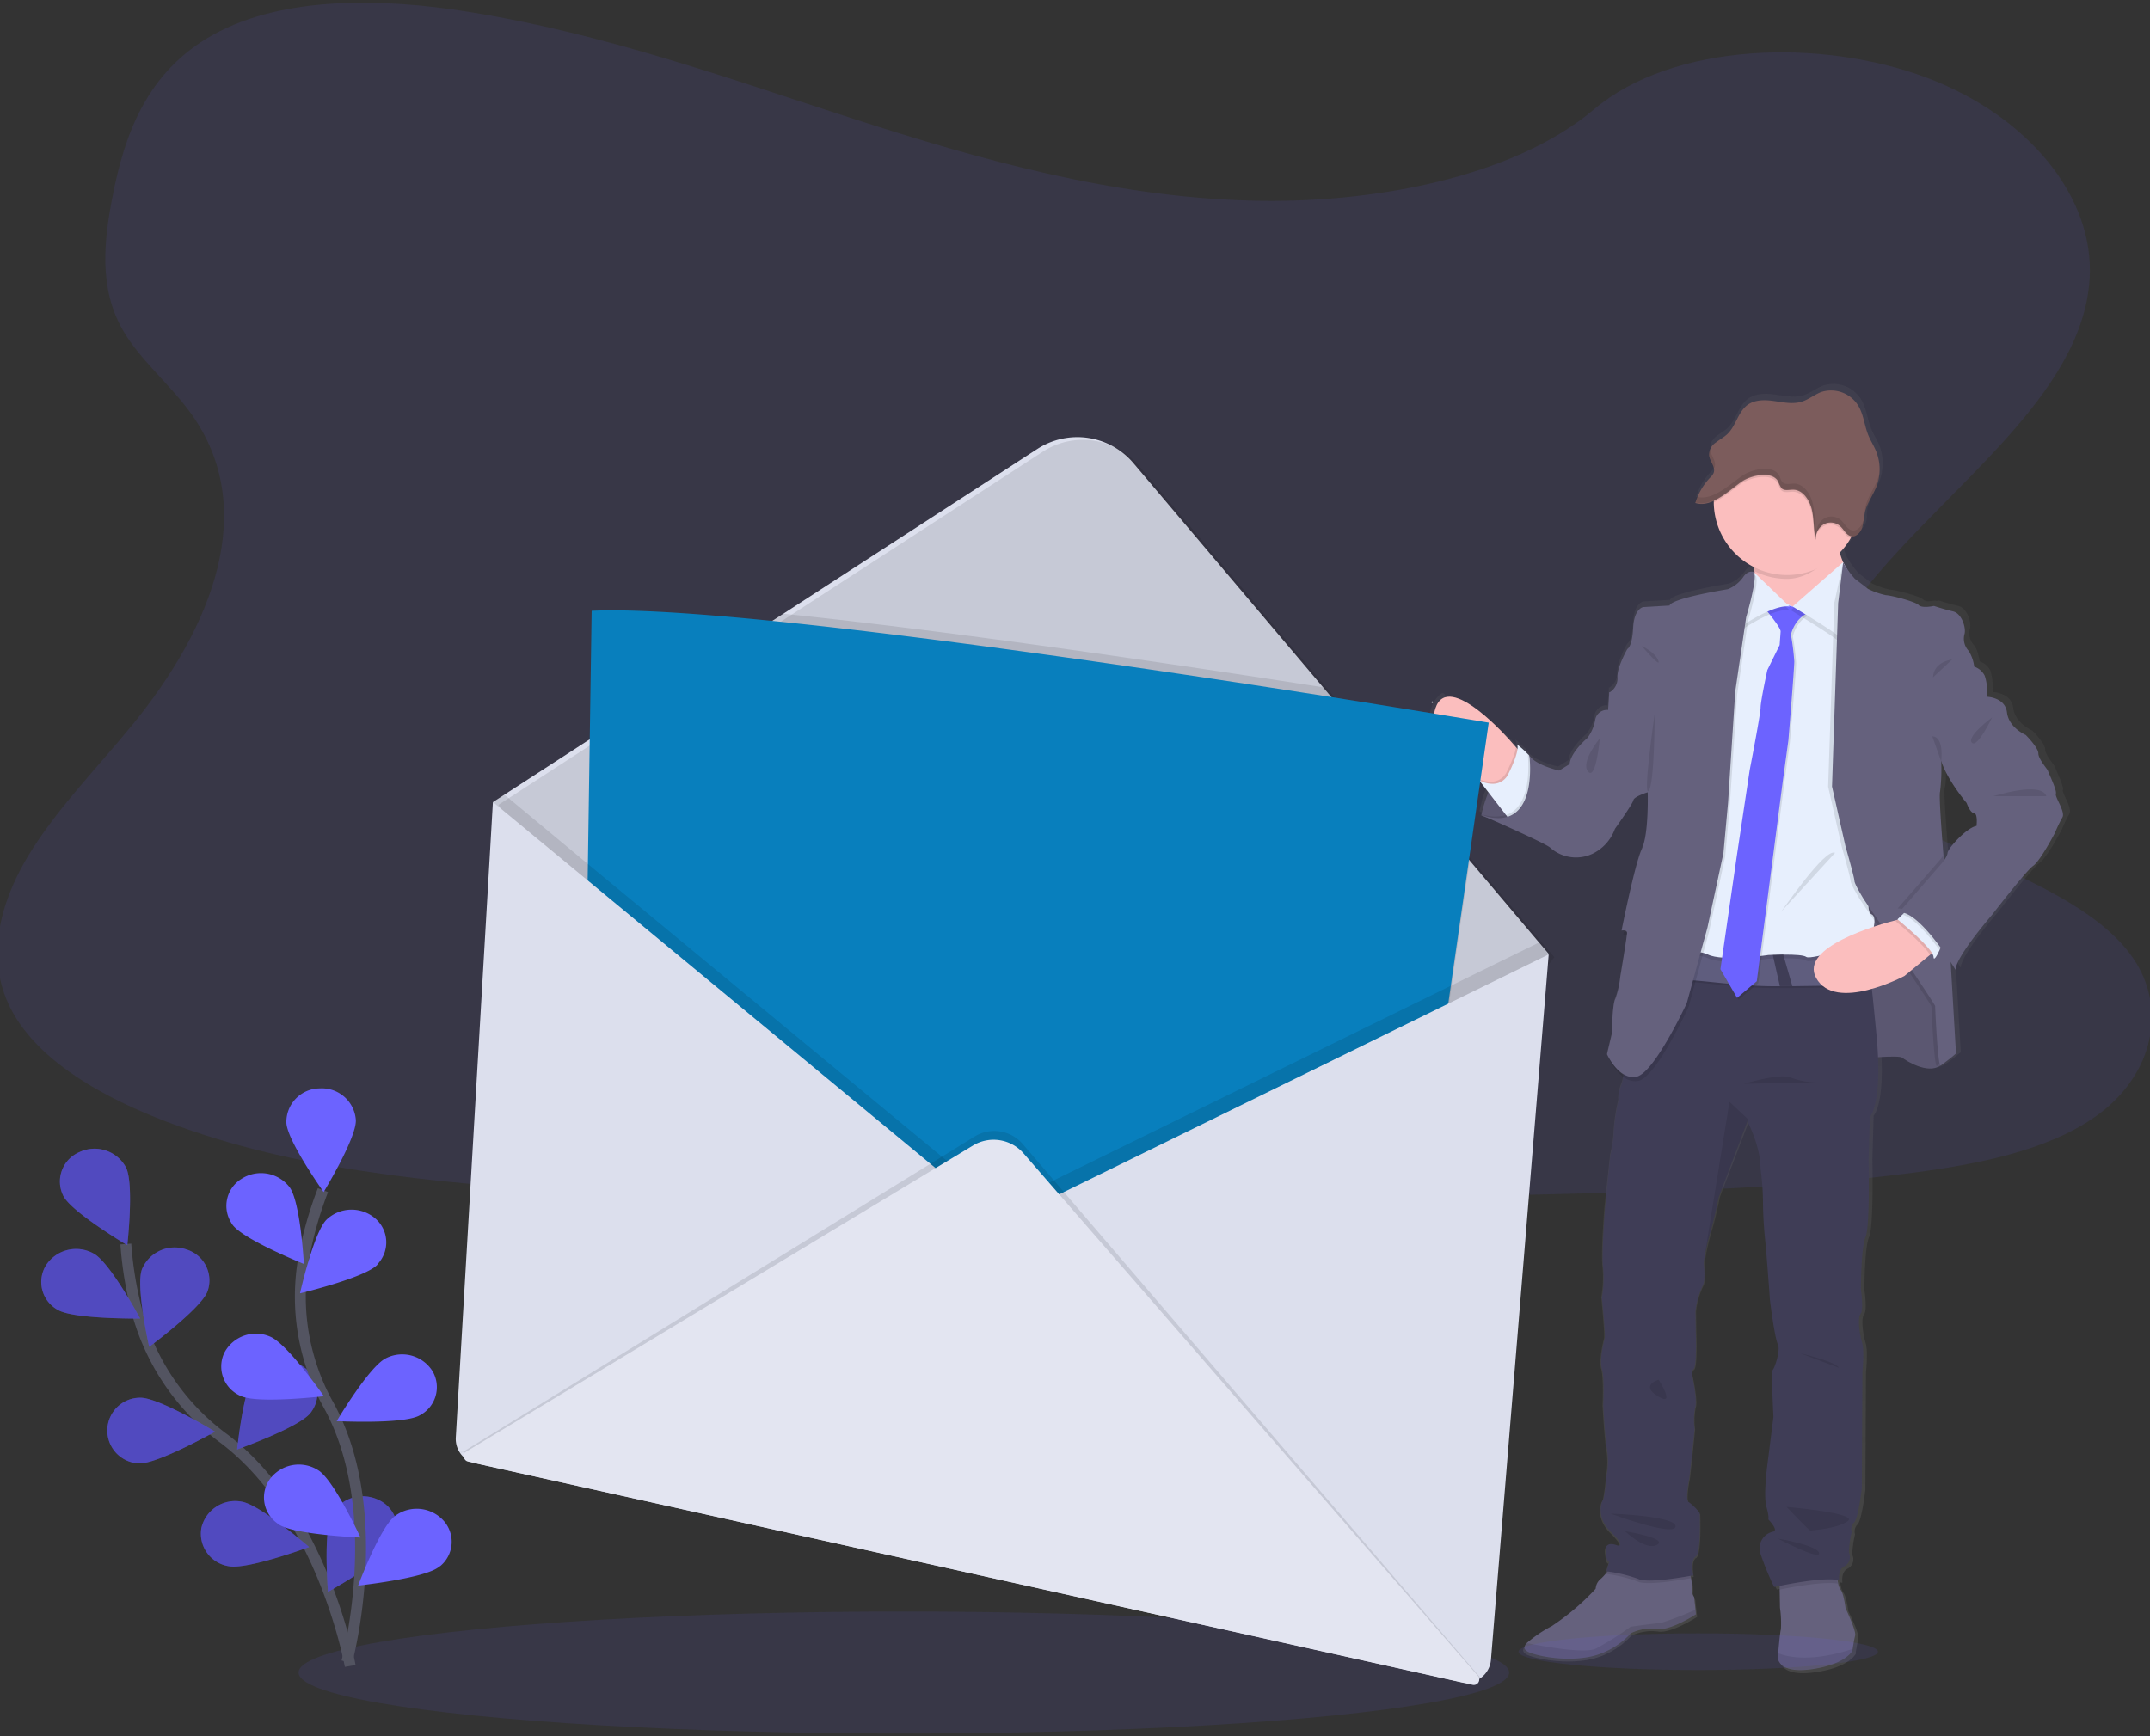 <svg id="Layer_1" data-name="Layer 1" xmlns="http://www.w3.org/2000/svg" xmlns:xlink="http://www.w3.org/1999/xlink" viewBox="0 0 395 319"><rect x="0" y="0" width="395" height="319" fill="#333333" stroke="none"/><defs><style>.cls-1,.cls-3{fill:#6c63ff;}.cls-1,.cls-13,.cls-7{opacity:0.1;}.cls-1,.cls-4,.cls-7{isolation:isolate;}.cls-2{fill:none;stroke:#535461;stroke-miterlimit:10;stroke-width:2px;}.cls-4{opacity:0.25;}.cls-5{fill:url(#linear-gradient);}.cls-6{fill:#65617d;}.cls-8{fill:#fbbebe;}.cls-9{fill:#e7effd;}.cls-10{fill:#3f3d56;}.cls-11{fill:#5f5d7e;}.cls-12{fill:#7c5c5c;}.cls-14{fill:#e6e8ec;}.cls-15{fill:#dcdfed;}.cls-16{fill:#087fbd;}.cls-17{fill:#e3e5f1;}</style><linearGradient id="linear-gradient" x1="404.05" y1="-1795.6" x2="404.05" y2="-1558.63" gradientTransform="matrix(1, 0, 0, -1, -82.53, -1488.2)" gradientUnits="userSpaceOnUse"><stop offset="0" stop-color="gray" stop-opacity="0.25"/><stop offset="0.54" stop-color="gray" stop-opacity="0.12"/><stop offset="1" stop-color="gray" stop-opacity="0.1"/></linearGradient></defs><title>vector image </title><path class="cls-1" d="M229.5,36.86c-25.38-.73-49.55-7.55-72.61-15s-46-15.72-70.72-19.67C70.24-.38,52-.74,39.19,6.37,26.83,13.22,22.84,25,20.7,36c-1.62,8.25-2.57,16.93,1.86,24.65,3.06,5.35,8.52,9.86,12.29,15C48,93.5,38.7,115.53,24.48,133c-6.67,8.18-14.41,16-19.55,24.69s-7.52,18.7-3,27.57S17,200.65,28.52,205.3c23.41,9.45,51,12.15,77.87,13.68,59.53,3.39,119.38,1.92,179.06.46,22.09-.55,44.28-1.1,66-3.94,12.06-1.58,24.52-4.09,33.27-10.14,11.12-7.68,13.88-20.69,6.43-30.32-12.5-16.15-47.05-20.16-55.8-37.5-4.81-9.54.13-20.17,7.12-29,15-19,40.12-35.65,41.44-57.35.91-14.91-11.17-29.83-29.85-36.88-19.58-7.39-46.73-6.46-61.19,5.77C278,32.66,251.9,37.52,229.5,36.86Z"/><ellipse class="cls-1" cx="166.06" cy="307.34" rx="111.2" ry="11.21"/><path class="cls-2" d="M64.34,306.13s-4.94-28-23.25-41.81A42.82,42.82,0,0,1,25.33,241.6a67.85,67.85,0,0,1-2.21-13"/><path class="cls-3" d="M11.64,219.76c1.53,3,11.75,9.06,11.75,9.06s1.29-11.33-.26-14.33a6.55,6.55,0,0,0-8.53-2.79A5.88,5.88,0,0,0,11.64,219.76Z"/><path class="cls-3" d="M10.66,240.72c3,1.72,15.09,1.57,15.09,1.57s-5.45-10.17-8.46-11.89a6.6,6.6,0,0,0-8.77,2A5.84,5.84,0,0,0,10.66,240.72Z"/><path class="cls-3" d="M25.66,268.91c3.52,0,13.85-5.83,13.85-5.83s-10.13-6.18-13.66-6.24a6,6,0,1,0-.19,12.07Z"/><path class="cls-3" d="M42.09,287.81c3.46.62,14.7-3.53,14.7-3.53s-8.88-7.72-12.34-8.33A6.38,6.38,0,0,0,37,280.77,6.05,6.05,0,0,0,42.09,287.81Z"/><path class="cls-3" d="M38.11,237.34c-1.2,3.13-10.7,10.15-10.7,10.15s-2.52-11.13-1.32-14.27a6.51,6.51,0,0,1,8.19-3.61A5.94,5.94,0,0,1,38.11,237.34Z"/><path class="cls-3" d="M57,259.69c-2.14,2.65-13.43,6.66-13.43,6.66s1.15-11.33,3.28-14a6.65,6.65,0,0,1,8.95-1.15,5.81,5.81,0,0,1,1.49,8.09A3.47,3.47,0,0,1,57,259.69Z"/><path class="cls-3" d="M72.26,283.79c-1.63,3-12,8.72-12,8.72s-.91-11.36.72-14.31a6.59,6.59,0,0,1,8.63-2.55A5.86,5.86,0,0,1,72.26,283.79Z"/><path class="cls-4" d="M11.64,219.76c1.53,3,11.75,9.06,11.75,9.06s1.29-11.33-.26-14.33a6.55,6.55,0,0,0-8.53-2.79A5.88,5.88,0,0,0,11.64,219.76Z"/><path class="cls-4" d="M10.66,240.72c3,1.72,15.09,1.57,15.09,1.57s-5.45-10.17-8.46-11.89a6.6,6.6,0,0,0-8.77,2A5.84,5.84,0,0,0,10.66,240.72Z"/><path class="cls-4" d="M25.66,268.91c3.52,0,13.85-5.83,13.85-5.83s-10.13-6.18-13.66-6.24a6,6,0,1,0-.19,12.07Z"/><path class="cls-4" d="M42.09,287.81c3.46.62,14.7-3.53,14.7-3.53s-8.88-7.72-12.34-8.33A6.38,6.38,0,0,0,37,280.77,6.05,6.05,0,0,0,42.09,287.81Z"/><path class="cls-4" d="M38.11,237.34c-1.2,3.13-10.7,10.15-10.7,10.15s-2.52-11.13-1.32-14.27a6.51,6.51,0,0,1,8.19-3.61A5.94,5.94,0,0,1,38.11,237.34Z"/><path class="cls-4" d="M57,259.69c-2.14,2.65-13.43,6.66-13.43,6.66s1.15-11.33,3.28-14a6.65,6.65,0,0,1,8.95-1.15,5.81,5.81,0,0,1,1.49,8.09A3.47,3.47,0,0,1,57,259.69Z"/><path class="cls-4" d="M72.26,283.79c-1.63,3-12,8.72-12,8.72s-.91-11.36.72-14.31a6.59,6.59,0,0,1,8.63-2.55A5.86,5.86,0,0,1,72.26,283.79Z"/><path class="cls-2" d="M63.72,305.39S71.2,278,60.41,258.27a40.84,40.84,0,0,1-4.66-26.8,69.22,69.22,0,0,1,3.58-12.77"/><path class="cls-3" d="M52.61,206.27c.12,3.33,6.85,12.78,6.85,12.78s6-9.86,5.92-13.2A6.26,6.26,0,0,0,58.77,200,6.18,6.18,0,0,0,52.61,206.27Z"/><path class="cls-3" d="M42.72,225.06c2,2.73,13.11,7.2,13.11,7.2s-.61-11.37-2.63-14.11a6.63,6.63,0,0,0-8.89-1.49,5.82,5.82,0,0,0-1.84,8C42.55,224.82,42.63,224.94,42.72,225.06Z"/><path class="cls-3" d="M44.33,256.56c3.2,1.4,15.18,0,15.18,0s-6.62-9.53-9.82-10.92a6.54,6.54,0,0,0-8.48,2.95A5.89,5.89,0,0,0,44.33,256.56Z"/><path class="cls-3" d="M51.23,280.14c2.91,1.89,15,2.39,15,2.39s-4.81-10.45-7.71-12.33a6.63,6.63,0,0,0-8.89,1.53,5.82,5.82,0,0,0,1.25,8.14A3.39,3.39,0,0,0,51.23,280.14Z"/><path class="cls-3" d="M69.27,232.47c-2.45,2.4-14.15,5.19-14.15,5.19S57.6,226.51,60,224.11a6.68,6.68,0,0,1,9-.17,5.81,5.81,0,0,1,.52,8.19Z"/><path class="cls-3" d="M77,260.14c-3.1,1.61-15.14,1-15.14,1s5.9-9.94,9-11.53A6.59,6.59,0,0,1,79.49,252,5.84,5.84,0,0,1,77,260.14Z"/><path class="cls-3" d="M80.55,288c-2.77,2.07-14.75,3.36-14.75,3.36s4-10.74,6.8-12.81a6.66,6.66,0,0,1,9,1,5.8,5.8,0,0,1-.67,8.19C80.8,287.82,80.67,287.92,80.55,288Z"/><path class="cls-5" d="M379,145.13c.23-.63-1.49-4.1-1.49-4.27s-1.78-2.12-1.78-3.2-2.36-3.42-2.36-3.42-3.15-1.31-3.5-4.16-3.78-2.91-3.79-2.91h0s0-.26,0-.65a9.53,9.53,0,0,0-.42-3.34,3.39,3.39,0,0,0-1.95-1.65s-.35-2.23-1-2.91a3.28,3.28,0,0,1-.8-3.08c.34-1.08-.46-3.82-2.13-4.2s-3.56-1-3.56-1l-.46.08-.23-.08a8,8,0,0,1-1.2.15,1.5,1.5,0,0,1-1-.32c-.57-.63-5.22-1.82-6.08-1.82a14.47,14.47,0,0,1-3.34-1.15l-2.46-1.88a16.62,16.62,0,0,1-2.16-3l0,0h0a10.24,10.24,0,0,1-.52-1.5h0a13.37,13.37,0,0,0,2.13-2.94c.06-.11.12-.22.17-.33a2.32,2.32,0,0,0,.38-.06.47.47,0,0,0,.15-.06,2.52,2.52,0,0,0,1.22-1.46h0c0-.12.08-.25.11-.38a.21.21,0,0,1,0-.13.8.8,0,0,0,.05-.26c0-.09,0-.1,0-.15s0-.17,0-.26a.64.64,0,0,0,0-.14,1.65,1.65,0,0,1,0-.32h0a12.16,12.16,0,0,1,.18-1.21h0a21.59,21.59,0,0,1,1.94-4.28h0c.09-.2.18-.41.26-.63a6.21,6.21,0,0,0,.22-.69l.06-.21.12-.51a1.57,1.57,0,0,1,0-.23q.06-.36.09-.72a8.91,8.91,0,0,0-.57-4c-.43-1.07-1.07-2-1.51-3.1-.66-1.63-.83-3.45-1.64-5a6,6,0,0,0-7.14-2.91c-1.26.46-2.34,1.36-3.6,1.77-1.7.54-3.51.13-5.27-.11s-3.7-.26-5.11.88c-1.63,1.32-2.07,3.8-3.6,5.25-.64.61-1.44,1-2.11,1.56a3.52,3.52,0,0,0-1.06,1.45s0,.08,0,.13,0,.09,0,.14l0,.17a.47.47,0,0,0,0,.12,1.61,1.61,0,0,0,0,.31h0a2.74,2.74,0,0,0,0,.28v.09s.05.15.07.23v0c0,.09.07.17.1.26l.06.13,0,.11a6.32,6.32,0,0,1,.54,1.32,1.52,1.52,0,0,1,0,.87,2.8,2.8,0,0,1-.64.84,11.81,11.81,0,0,0-2.59,4.15c-.07.17-.13.35-.19.53h0l.08,0a3,3,0,0,0,.5.11c.1,0,.19,0,.29,0a4.55,4.55,0,0,0,1.17-.09l.29-.07a7.51,7.51,0,0,0,1.15-.42v.54a13.58,13.58,0,0,0,7.53,12.13c0,.12,0,.25.05.38s0,.21,0,.31l-.15-.15s-1-.51-2,1a6.56,6.56,0,0,1-2.82,2.17s-10.44,1.65-10.85,3l-4.88.28s-1.72.23-1.91,3.83-1.09,3.93-1.09,3.93-2,3.54-1.83,5.36a3,3,0,0,1-1.53,2.74l-.23,3.24a2.21,2.21,0,0,0-2.42,1.94,7.61,7.61,0,0,1-1.43,3.25s-3.16,2.63-3.33,4.85l-1.95,1.2s-4.54-1-5.57-2.85l-.32-.3,0-.05v0c-.68-.65-2.11-2-1.91-1.68a1.33,1.33,0,0,1,.09.92l-.33-.38-.9-1s-7.34-6.88-11.64-7.41h0c-.06-.11-.34-1.19-1.07-.51a6,6,0,0,0-.38,8.45c.11.12.22.23.34.34l6.86,6.42.18.13,1.48,1.91c-.25.59-.46,1.17-.64,1.7a.13.13,0,0,1,0,.05c0,.11-.08.22-.11.33l0,.11-.09.32c0,.1,0,.12-.06.18s0,.08,0,.11c-.16.57-.26,1-.32,1.26l-.38-.12.38.16V149l0,.12.35.15c2,.88,12.05,5.28,12.57,5.95a7.25,7.25,0,0,0,7.8,1.08,8.29,8.29,0,0,0,4.21-4.62s3.33-4.61,3.44-5.3,2.7-1.48,2.7-1.48.23,7.65-1.09,10.43S298,170.53,298,170.53a2.05,2.05,0,0,1,.49,0c-.09.45-.14.72-.14.72a1.57,1.57,0,0,1,.61,0c-.19,1.4-1.24,7.93-1.24,7.93a16.47,16.47,0,0,1-.92,4c-.57,1-.63,6.39-.63,6.39l-.92,3.88a6,6,0,0,0,.35.66h0a10,10,0,0,0,2.64,3.42,6.69,6.69,0,0,1-.46,1.77,6.12,6.12,0,0,0-.46,2.74,34.49,34.49,0,0,0-.86,5.64,21.2,21.2,0,0,1-.63,4.34l-1.07,9.89s-.69,8.61-.34,10.95a20.87,20.87,0,0,1-.24,5.52s.69,6.79.52,7.53-1,3.93-.52,5.7.24,6.62.24,6.62.34,6.38.74,8.43a14.5,14.5,0,0,1-.12,4.68,34.7,34.7,0,0,1-.57,4.39c-.19,0-1.66,3,1.38,6s1.14,2.5,1.14,2.5-2.41-1.2-2.12,1.26.65,1.72.69,1.66L295,289l.38.06-.33.38a8.69,8.69,0,0,1-1.15,1.2,2.5,2.5,0,0,0-.76,1.65,45,45,0,0,1-8.21,7,24.49,24.49,0,0,0-4.66,3.13c-.71.77-.6,1.4.87,1.89,3.1,1,8.55,1.53,12.46.23a14.57,14.57,0,0,0,6.08-3.94,8.8,8.8,0,0,1,4.89-.8c2.41.46,7.23-2.68,7.23-2.68l-.09-.81-.25-2.33a1.82,1.82,0,0,1-.41-1.42,7.44,7.44,0,0,0-.2-2.05l-.12-.66.44-.08s-.57-2.91.46-3.48.74-8,.74-8a9.06,9.06,0,0,0-2-2c-.69-.29-.06-3.83.06-4.28s1-9.3,1-9.3a11.89,11.89,0,0,1,.11-4c.46-1.19-.55-5.78-.55-5.78a1.07,1.07,0,0,1,.29-1.26c.64-.68.38-6.78.38-6.78s-.05-3.08-.05-3.88a14,14,0,0,1,1.32-4.67c.63-1,.23-4,.23-4h0l0-.22a1.66,1.66,0,0,1,.06-.33l.05-.3a44.81,44.81,0,0,1,1.13-5c.77-2.39,1.61-6.61,1.61-6.61l5.35-13.92.06-.16s2.47,4.56,2.47,8.79a51,51,0,0,1,.46,6.45,76.65,76.65,0,0,0,.51,7.77s.74,9.24.74,9.64.92,7.53,1.5,8.61-.58,4.39-.92,4.73.11,8.72.11,8.72-.86,6.62-1,8-.86,6.61-.29,8.66.35,2.34.35,2.34,2.07,2.11.86,2.29a3.16,3.16,0,0,0-2.41,3.76c0,.13.07.27.11.4a54.35,54.35,0,0,0,2.53,6.12l.95-.2v.68l.07,3.39a21.78,21.78,0,0,1,.17,4c-.17.54-.38,3.1-.51,4.43,0,.49-.06.81-.06.81s0,3,6.37,2.11,7.52-3.42,7.52-3.42a1.67,1.67,0,0,1,0-.31c.1-.58.31-1.8.47-2.48.23-.92-1.83-5-1.83-5s-.35-2.79-.92-3.42a2.89,2.89,0,0,1-.46-1.2c-.06-.23-.1-.47-.14-.7a3.1,3.1,0,0,1,.42.08s-.34-2,1-2.63a1.88,1.88,0,0,0,.81-2.51,18.66,18.66,0,0,1,.51-3.76,1.85,1.85,0,0,1,.46-1.82c.81-.8,1.44-6.39,1.44-6.39l.11-21.55s.41-3.82-.05-5.35-.92-4.51-.29-5.3.05-4.51.05-4.51,0-7.81.87-9.74S344,213,344,213l.23-8s1.88-1.78,1.43-11c2-.13,4.26-.2,4.59.08.63.51,4.71,3.13,7.12,1.48a33.33,33.33,0,0,0,2.87-2.22l-1-17.1c.63,1,1,1.59,1,1.59,0-2.39,6.77-10.15,6.77-10.15s6.32-8.15,7.7-9.12,4.07-6.1,4.07-6.1a24.94,24.94,0,0,1,1.38-2.85C380.84,148.5,378.77,145.76,379,145.13Zm-14.82,6c-1.72.18-5.35,4.11-5.4,5a3.38,3.38,0,0,1-.76,1.53c0-.35-.06-.7-.08-1.06-.41-5-.85-11.17-.65-11.77.35-1,.23-5.64.23-5.64h0l.06-.09c1.15,3.58,4.75,7.8,4.75,7.8s.63,1.82,1.38,1.88S364.18,151.11,364.18,151.11Z"/><path class="cls-6" d="M272.14,149.82s2.09-11,8.83-11l4.92,10.13-3.28,2.26S275.48,151.4,272.14,149.82Z"/><path class="cls-7" d="M285.89,148.91l-3.28,2.26a38.22,38.22,0,0,1-8.61-.72,10.19,10.19,0,0,1-1.86-.63.65.65,0,0,1,0-.18v0a24.5,24.5,0,0,1,1.27-4c.21-.5.44-1,.7-1.51a10.14,10.14,0,0,1,4.27-4.68,6,6,0,0,1,2.24-.59h.3l.11.23,1.66,3.42Z"/><path class="cls-6" d="M341.79,194.51s7.07-.67,7.69-.16,4.64,3.11,7,1.46.79-7.35.79-7.58-.22-8.31-.22-8.31l-4.25-5.72-5.31-10-10.87-1.08.29,15.9-.06,8.15Z"/><path class="cls-7" d="M341.79,194.51s7.07-.67,7.69-.16,4.64,3.11,7,1.46.79-7.35.79-7.58-.22-8.31-.22-8.31l-4.25-5.72-5.31-10-10.87-1.08.29,15.9-.06,8.15Z"/><path class="cls-8" d="M279.55,138.49s-.56,6.91-4.86,7c0,0-1.22-.74-2.86-2-3.78-2.83-9.78-8.26-8.12-13.32,2.38-7.24,13.92,6.12,13.92,6.12l.88,1Z"/><path class="cls-7" d="M279.55,138.49s-.56,6.91-4.86,7c0,0-1.22-.74-2.86-2l-.37-.47a5.57,5.57,0,0,0,2.36.63,3.18,3.18,0,0,0,3.06-1.94,24.49,24.49,0,0,0,1.19-2.73,7.73,7.73,0,0,0,.44-1.7Z"/><path class="cls-9" d="M277.68,151l-1-1.25-3.26-4.21-1.66-2.14a5.53,5.53,0,0,0,2.35.63,3.14,3.14,0,0,0,3.06-1.93,23,23,0,0,0,1.19-2.75c.54-1.53.53-2.29.34-2.57a16.38,16.38,0,0,1,1.87,1.66l0,0,.32.3.11.23,1.64,3.27v.14C282.86,143.46,283.42,150.07,277.68,151Z"/><path class="cls-6" d="M311.58,296.64s-4.76,3.11-7.13,2.68a8.67,8.67,0,0,0-4.81.79,14.3,14.3,0,0,1-6,3.91c-3.83,1.3-9.22.79-12.28-.23-1.44-.48-1.56-1.1-.86-1.87a23.45,23.45,0,0,1,4.59-3.11,44.52,44.52,0,0,0,8.08-6.88,2.44,2.44,0,0,1,.74-1.64,8.62,8.62,0,0,0,1.15-1.19c.61-.72,1.18-1.47,1.18-1.47l14,.4s.24,1,.42,2a7.33,7.33,0,0,1,.2,2,1.88,1.88,0,0,0,.38,1.41l.25,2.29Z"/><path class="cls-6" d="M340.83,300.55c-.17.67-.38,1.89-.46,2.46l-.05.31s-1.15,2.49-7.41,3.4-6.28-2.1-6.28-2.1,0-.32.06-.81c.11-1.32.34-3.86.5-4.4a19.74,19.74,0,0,0-.17-4l-.06-3.37,0-2.34,10.41-1.08a20,20,0,0,0,.34,2.32,3,3,0,0,0,.45,1.19c.57.62.91,3.4.91,3.4S341.05,299.64,340.83,300.55Z"/><path class="cls-7" d="M310.22,288s.24,1,.42,2c-1.51.28-8.11,1.42-9.76.62a25.53,25.53,0,0,0-5.88-1.41l.06-.23c.61-.72,1.18-1.47,1.18-1.47Z"/><path class="cls-7" d="M337.66,291c-2.64-.45-8.42.64-10.71,1.1l-.05-2.34,10.41-1.08A20,20,0,0,0,337.66,291Z"/><path class="cls-10" d="M343.53,205.21l-.23,8s.29,12.16-.56,14.09-.85,9.67-.85,9.67.56,3.68-.06,4.47-.17,3.73.28,5.26.06,5.32.06,5.32l-.11,21.39s-.62,5.54-1.42,6.34a1.83,1.83,0,0,0-.45,1.8,19.17,19.17,0,0,0-.51,3.74,1.88,1.88,0,0,1-.79,2.49c-1.3.62-1,2.6-1,2.6-3.11-.74-11.94,1.25-11.94,1.25a53.19,53.19,0,0,1-2.49-6.06,3.13,3.13,0,0,1,1.87-4,2.91,2.91,0,0,1,.39-.12c1.19-.17-.85-2.26-.85-2.26s.23-.28-.34-2.32.11-7.26.29-8.6l1-7.92s-.45-8.32-.11-8.66,1.47-3.62.91-4.7-1.48-8.14-1.48-8.54-.73-9.56-.73-9.56a76.61,76.61,0,0,1-.51-7.75,48.55,48.55,0,0,0-.45-6.39c0-4.21-2.43-8.72-2.43-8.72l-.06.16L315.76,220s-.85,4.18-1.58,6.56a43.06,43.06,0,0,0-1.11,4.91l-.05.3a1.26,1.26,0,0,1,0,.32l0,.23h0s.38,3-.23,4a14.43,14.43,0,0,0-1.3,4.64c0,.79.06,3.85.06,3.85s.22,6.05-.39,6.73a1.1,1.1,0,0,0-.28,1.25s1,4.59.56,5.77a12,12,0,0,0-.11,4s-.9,8.77-1,9.22-.74,4-.06,4.25a9,9,0,0,1,2,2s.28,7.41-.74,8-.45,3.45-.45,3.45-8.2,1.58-10.07.67a26.13,26.13,0,0,0-5.89-1.41l.57-1.86c0,.06-.41.67-.68-1.65s2.1-1.25,2.1-1.25,1.86.46-1.15-2.48-1.53-6-1.36-6a38.09,38.09,0,0,0,.57-4.35,14.4,14.4,0,0,0,.11-4.64c-.4-2-.73-8.38-.73-8.38s.28-4.8-.23-6.56.34-4.92.51-5.66-.53-7.45-.53-7.45a20.77,20.77,0,0,0,.23-5.48c-.34-2.32.34-10.87.34-10.87l1-9.84a21.11,21.11,0,0,0,.62-4.3,35.21,35.21,0,0,1,.85-5.6,6.17,6.17,0,0,1,.45-2.72c.57-1.15.79-4.86.79-4.86l5.44-12.45,2.68-11,35.92-.34s.13,1,.35,2.68.53,4.29.87,7.45c.31,2.87.65,6.25,1,10C345.82,203.06,343.53,205.21,343.53,205.21Z"/><path class="cls-8" d="M340.2,106.14l-8.37,8.94s-10.75-4.3-9.62-5.77c.44-.57.39-2.37.12-4.35-.38-3.14-1.25-6.74-1.25-6.74s18.78-3.06,17.21.11a5.23,5.23,0,0,0-.12,3.76A14.39,14.39,0,0,0,340.2,106.14Z"/><path class="cls-7" d="M338.28,98.33c-.58,1.15-.85,1.27-.49,2.52-2.46,2.63-5.58,5.52-9.47,5.52a13.39,13.39,0,0,1-6-1.41c-.38-3.13-1.25-6.74-1.25-6.74S339.86,95.16,338.28,98.33Z"/><path class="cls-8" d="M341.79,92.56a13.47,13.47,0,0,1-26.93,0v-.2a13.47,13.47,0,1,1,26.93.2Z"/><path class="cls-7" d="M343.74,181.4c-1.78,0-7.72.06-14.36.16h-.08l-2.19,0H327c-7.87.13-15.63-1.41-18.74-1.12-6.62.62,2.38-6.12,2.38-6.12a55,55,0,0,0,15.08,1.53l1.91-.1c6-.34,12.06-.9,15.22-1.85C343.1,175.69,343.4,178.23,343.74,181.4Z"/><path class="cls-11" d="M343.74,181.06c-1.78,0-7.72.06-14.36.16h-.08l-2.19,0H327c-7.87.13-15.63-1.41-18.74-1.12-6.62.63,2.38-6.12,2.38-6.12a55,55,0,0,0,15.08,1.53l1.91-.1c6-.34,12.06-.9,15.22-1.85C343.1,175.35,343.4,177.89,343.74,181.06Z"/><path class="cls-7" d="M324.7,109.87l-10.41,4.87-8,62.12s4.75-2.15,7.47-.79,11.09.11,11.09.11,6.12-.34,7,.34,11.54-2.84,11.54-2.84,1.91-4.3.45-5,.46-7.35.46-7.35l-.91-44.81-1.82-5.77-4.86-3-5,4-2.38.34Z"/><path class="cls-9" d="M324.7,109.19l-10.41,4.87-8,62.12s4.75-2.15,7.47-.79,11.09.11,11.09.11,6.12-.33,7,.34S343.38,173,343.38,173s1.92-4.3.45-5,.46-7.37.46-7.37l-.91-44.8-1.82-5.77-4.86-2.95-5,4-2.38.34Z"/><path class="cls-7" d="M324.53,112.08s3,3.56,3,4.3-.18,2.49-.18,2.49L325,123.46s-1.24,5.71-1.24,6.9-2,11.47-2,11.47l-2.39,15.85-3,20.77,3.05,5.26,3.62-3.06,4.81-37,1-7.3S330,123.22,330,121.86a46.23,46.23,0,0,0-.62-4.92s.73-3.4,3.79-4.21-.23-.17-.23-.17l-1.75-1.41-1.53.62S325.44,110.49,324.53,112.08Z"/><path class="cls-3" d="M324.19,111.74s3,3.56,2.95,4.3-.18,2.49-.18,2.49l-2.26,4.59s-1.24,5.71-1.24,6.9-2,11.47-2,11.47l-2.38,15.85-3,20.76,3.06,5.27,3.62-3.06,4.81-37,1-7.29s1.08-13.13,1.08-14.48a46.52,46.52,0,0,0-.62-4.93s.73-3.39,3.79-4.18-.23-.17-.23-.17l-1.75-1.42-1.53.63S325.1,110.15,324.19,111.74Z"/><path class="cls-7" d="M322.21,105.8s-.45.34-.56,2.6a45.15,45.15,0,0,1-1.7,7.36s5.89-4.08,8.83-3.63Z"/><path class="cls-9" d="M322.21,105.12s-.45.34-.56,2.6a45,45,0,0,1-1.7,7.35s5.89-4.07,8.83-3.61Z"/><path class="cls-7" d="M338.28,104,329,112.13s7.8,4.64,8.82,5.77,2-11.09,2-11.09Z"/><path class="cls-9" d="M338.62,103.31l-9.28,8.15s7.81,4.64,8.83,5.77,2-11.09,2-11.09Z"/><path class="cls-7" d="M322.55,105.8s-1-.51-2,1a6.39,6.39,0,0,1-2.77,2.15s-10.3,1.64-10.71,3l-4.81.28s-1.7.23-1.87,3.79-1.07,3.91-1.07,3.91-2,3.5-1.81,5.31a3,3,0,0,1-1.53,2.72l7.07,18.39s.23,7.58-1.07,10.35-3.74,15.05-3.74,15.05,1-.22,1,.45-1.2,8.1-1.2,8.1a16.17,16.17,0,0,1-.91,4c-.57,1-.62,6.33-.62,6.33l-.91,3.85s2.15,4.81,5.43,4.13S310.24,185,310.24,185L314,171.15l2.94-13.7.85-9.27,1.36-20.54,2-13.58S323.35,106.75,322.55,105.8Z"/><path class="cls-6" d="M322.21,105.12s-1-.51-2,1a6.39,6.39,0,0,1-2.77,2.15s-10.3,1.64-10.71,3l-4.81.28s-1.69.23-1.87,3.79-1.07,3.91-1.07,3.91-2,3.51-1.81,5.32a3,3,0,0,1-1.53,2.71l7.08,18.39s.22,7.58-1.08,10.35S297.92,171,297.92,171s1-.23,1,.45-1.25,8.09-1.25,8.09a16.51,16.51,0,0,1-.9,4c-.57,1-.62,6.34-.62,6.34l-.91,3.84s2.15,4.81,5.43,4.13,9.23-13.52,9.23-13.52l3.79-13.86,2.94-13.69.85-9.28L318.81,127l2-13.58S323,106.08,322.21,105.12Z"/><path class="cls-7" d="M285.89,148.91l-3.28,2.26a38.22,38.22,0,0,1-8.61-.72l-1.82-.81-.38-.16.38.12a7.48,7.48,0,0,0,4.53.16c4.64-1.56,4.13-9.23,4-11a1.22,1.22,0,0,0,0-.32v0l0,.05a2.73,2.73,0,0,0,.21.3l.21.22h0l1.64,3.28v.13Z"/><path class="cls-6" d="M297.25,126.79l-1.59.45-.22,3.22a2.18,2.18,0,0,0-2.38,1.92,7.91,7.91,0,0,1-1.41,3.22s-3.11,2.61-3.28,4.81l-1.92,1.19s-4.47-1-5.48-2.83c0,0,2,14.6-8.83,11,0,0,12.17,5.31,12.73,6.05a7.13,7.13,0,0,0,7.7,1.07,8.16,8.16,0,0,0,4.13-4.59s3.28-4.58,3.39-5.26,2.68-1.47,2.68-1.47l4.86-11.77Z"/><path class="cls-7" d="M337,110.78l1.64-7.47s.74,2.43,1.47,3l2.44,1.88a14.19,14.19,0,0,0,3.28,1.12c.85,0,5.43,1.19,6,1.82s2.84.16,2.84.16,1.86.63,3.5,1,2.43,3.11,2.09,4.21a3.25,3.25,0,0,0,.8,3.06,7.29,7.29,0,0,1,1,2.89A3.29,3.29,0,0,1,364,124.1a11.15,11.15,0,0,1,.38,4l-8.41,11.88a34.51,34.51,0,0,1-.23,5.6c-.33,1,1.19,18.33,1.19,18.33l1.75,29.76a32,32,0,0,1-2.83,2.21c-.51.22-1-10.52-1-10.92s-13.07-19.58-13.07-19.58S340,162.51,340,161.9s-1.64-6.34-1.64-6.34l-2.49-11Z"/><path class="cls-6" d="M365.06,127.4v.65l-8.41,11.86h0a34.29,34.29,0,0,1-.22,5.6c-.2.59.23,6.68.63,11.68.29,3.61.55,6.65.55,6.65l.75,12.62,1,17.13a32,32,0,0,1-2.83,2.21c-.51.23-1-10.52-1-10.92s-13.07-19.57-13.07-19.57-1.76-2.84-1.76-3.45-1.64-6.33-1.64-6.33l-2.48-11,1.13-33.72.92-7.46a16.52,16.52,0,0,0,2.15,3l2.43,1.87a14.12,14.12,0,0,0,3.28,1.15c.85,0,5.44,1.18,6,1.81s2.82.17,2.82.17,1.87.62,3.51,1,2.44,3.12,2.09,4.21a3.25,3.25,0,0,0,.8,3.06,7.36,7.36,0,0,1,1,2.88,3.36,3.36,0,0,1,1.92,1.65A8.67,8.67,0,0,1,365.06,127.4Z"/><path class="cls-7" d="M295.91,278.14c.27,0,12.16.45,11.93,2.38S295.91,278.14,295.91,278.14Z"/><path class="cls-7" d="M298.56,281.37s8,1.3,5.89,2.49S298.56,281.37,298.56,281.37Z"/><path class="cls-7" d="M328.23,276.9s13.24,1.14,11.26,2.6-6.68,1.69-6.88,1.75S328.23,276.9,328.23,276.9Z"/><path class="cls-7" d="M326.63,282.72s7.35,1.25,7.58,2.68S326.63,282.72,326.63,282.72Z"/><path class="cls-7" d="M330.7,248.66s6.73,1.59,7.13,2.68Z"/><path class="cls-7" d="M304.73,253.53s-3.51,1-.11,3.06S304.73,253.53,304.73,253.53Z"/><path class="cls-7" d="M320.29,199.15c.38,0,6.56-2,8.71-1.14a14.65,14.65,0,0,0,4.81.91Z"/><path class="cls-7" d="M321.08,205.6l-.06.56L315.76,220s-.85,4.18-1.58,6.56a43.06,43.06,0,0,0-1.11,4.91l4.67-29Z"/><path class="cls-10" d="M329.3,181.22l-2.19,0H327l-1.29-5.7,1.91-.1Z"/><path class="cls-8" d="M356,174.32l-1.41,1.14-4.7,3.88s-12.73,6.79-16.24.34c-3.09-5.68,11.35-9.74,14.82-10.63l.74-.18Z"/><path class="cls-7" d="M301.62,118.7s2.49,1.14,3.06,2.71S301.62,118.7,301.62,118.7Z"/><path class="cls-7" d="M293.92,135.67s-3.62,4.41-2.15,6.12S293.92,135.67,293.92,135.67Z"/><path class="cls-7" d="M358.65,121.19s-3.4.34-3.51,3.28Z"/><path class="cls-7" d="M327.19,167.58c.34-.34,8.15-11.88,9.95-10.86Z"/><path class="cls-7" d="M341.79,92.56a13.29,13.29,0,0,1-1.59,6.35l-.1,0c-.85-.18-1.3-1.17-2-1.79a2.66,2.66,0,0,0-3.06-.43,3.11,3.11,0,0,0-1.5,2.9c-.43-1.81-.3-3.73-.72-5.55s-1.68-3.65-3.42-3.68c-.76,0-1.62.27-2.16-.29-.33-.34-.38-.87-.64-1.28-1.23-2-5-1-6.55,0s-3.33,2.67-5.24,3.55a13.47,13.47,0,1,1,26.93.2Z"/><path class="cls-12" d="M326.66,88.43a6.62,6.62,0,0,0,.63,1.28c.54.56,1.42.27,2.16.29,1.74,0,3,1.86,3.43,3.68s.28,3.74.71,5.55a3.09,3.09,0,0,1,1.51-2.9,2.64,2.64,0,0,1,3.06.43c.65.62,1.09,1.61,1.95,1.79s1.67-.64,2-1.53a23.37,23.37,0,0,0,.49-2.82c.38-1.76,1.53-3.21,2.17-4.89a8.83,8.83,0,0,0-.06-6.32c-.42-1.06-1.05-2-1.48-3.07-.65-1.62-.82-3.45-1.62-5a5.86,5.86,0,0,0-7-2.89c-1.22.46-2.29,1.36-3.54,1.76-1.67.54-3.46.13-5.19-.11s-3.65-.26-5,.87c-1.6,1.31-2,3.78-3.54,5.22-.63.6-1.42,1-2.08,1.53A2.71,2.71,0,0,0,314,83.61c.1,1.17,1.25,2.23.82,3.32a2.54,2.54,0,0,1-.63.83,11.75,11.75,0,0,0-2.73,4.66c3,1,6.3-2.39,8.67-4C321.65,87.44,325.42,86.42,326.66,88.43Z"/><path class="cls-7" d="M356,174.32l-1.41,1.14c-1.24-2.06-6.34-6.19-6.34-6.19l.22-.22.74-.18Z"/><path class="cls-9" d="M357.35,172.22s-.51,1.26-1,2.35-1.09,2.08-1.12,1.27c-.06-1.58-6.62-6.9-6.62-6.9l.89-.86,1-1Z"/><path class="cls-7" d="M357.58,163.85l.74,12.62c-1.76-2.74-6.58-9.74-9.69-9.52l7.52-8.65a9.27,9.27,0,0,0,.86-1.1C357.3,160.8,357.58,163.85,357.58,163.85Z"/><path class="cls-7" d="M357.35,172.22s-.51,1.26-1,2.35c-2-2.7-4.68-5.9-6.85-6.5l1-1Z"/><path class="cls-6" d="M363,126.45l2,1.58s3.39.06,3.73,2.89,3.44,4.13,3.44,4.13,2.32,2.32,2.32,3.39,1.75,3,1.75,3.17,1.7,3.62,1.47,4.24,1.81,3.34,1.19,4.36a26.28,26.28,0,0,0-1.36,2.83s-2.65,5.1-4,6.06-7.59,9.05-7.59,9.05-6.67,7.69-6.67,10.07c0,0-6.5-10.86-10.36-10.58l7.53-8.66s1.3-1.41,1.36-2.26,3.62-4.75,5.32-4.92c0,0,.28-2.32-.46-2.38s-1.36-1.87-1.36-1.87-5-5.88-5-9.62S363,126.45,363,126.45Z"/><path class="cls-7" d="M366,131.82s-4.75,3.51-3.74,4.64S366,131.82,366,131.82Z"/><path class="cls-7" d="M366.23,146.31s8.83-2.83,9.73,0Z"/><path class="cls-7" d="M311.58,296.64s-4.76,3.11-7.13,2.68a8.67,8.67,0,0,0-4.81.79,14.3,14.3,0,0,1-6,3.91c-3.83,1.3-9.22.79-12.28-.23-1.44-.48-1.56-1.1-.86-1.87,3.32.66,10.74,2,12.74,1a53.93,53.93,0,0,0,6.34-4s4.87-.68,5.55-.68a60.93,60.93,0,0,0,6.36-2.44Z"/><path class="cls-7" d="M340.37,303l-.05.31s-1.15,2.49-7.41,3.4-6.28-2.1-6.28-2.1,0-.32.06-.81C328.68,304.57,333,305.41,340.37,303Z"/><path class="cls-7" d="M304,131.15s0,12.9-1.11,14.17S304,131.15,304,131.15Z"/><path class="cls-7" d="M355,135.3l1.64,4.62S357.27,135.39,355,135.3Z"/><g class="cls-13"><path d="M315,85.85c.41-1.07-.68-2.11-.82-3.25a2.29,2.29,0,0,0-.18,1,22.82,22.82,0,0,0,.87,2.45A1.71,1.71,0,0,0,315,85.85Z"/><path d="M333.75,98c-.41-1.78-.29-3.67-.7-5.46s-1.69-3.65-3.42-3.68c-.77,0-1.63.28-2.16-.28-.33-.34-.39-.87-.64-1.28-1.24-2-5-1-6.56,0-2.29,1.53-5.49,4.75-8.46,4-.14.34-.27.69-.38,1,3,1,6.3-2.39,8.67-4,1.53-1,5.32-2,6.56,0a6.62,6.62,0,0,0,.63,1.28c.54.56,1.42.27,2.16.29,1.74,0,3,1.86,3.43,3.68s.28,3.74.71,5.55A3.08,3.08,0,0,1,333.75,98Z"/><path d="M342.25,95.91c-.3.9-1.11,1.72-2,1.53s-1.3-1.17-1.95-1.79a2.67,2.67,0,0,0-3.06-.43,3.06,3.06,0,0,0-1.5,2.74,3,3,0,0,1,1.33-1.64,2.65,2.65,0,0,1,3.06.43c.66.62,1.1,1.62,2,1.79s1.68-.63,2-1.53a8,8,0,0,0,.31-1.62A4.44,4.44,0,0,1,342.25,95.91Z"/><path d="M344.91,88.2c-.63,1.68-1.79,3.13-2.17,4.89a9.87,9.87,0,0,0-.16,1.09c.38-1.76,1.53-3.2,2.16-4.88a8.55,8.55,0,0,0,.53-2.34A8.81,8.81,0,0,1,344.91,88.2Z"/></g><circle class="cls-14" cx="263.15" cy="129.03" r="0.14"/><ellipse class="cls-1" cx="312" cy="303.51" rx="33.02" ry="3.37"/><path class="cls-15" d="M190.58,82.5l-100,64.88L155.83,265.1a4.54,4.54,0,0,0,2.91,2.22l59.14,14.43a4.56,4.56,0,0,0,5.17-2.45l29.34-61,32.15-43L208.25,85.12A13.51,13.51,0,0,0,190.58,82.5Z"/><path class="cls-7" d="M285.56,175.88l-.29.39-18.83,25.17-.34.46-12.69,17L228.32,271l-.71,1.46-3.54,7.35a4.56,4.56,0,0,1-5.18,2.46l-59.14-14.44a4.54,4.54,0,0,1-2.91-2.22l-5.69-10.24-1-1.84-41-74.07-.35-.63L91.57,147.89l2.08-1.34,15.71-10.2.37-.23,33.09-21.47,2.09-1.36L191.59,83a13.5,13.5,0,0,1,17.67,2.61l34.81,41.19,1.53,1.84,25.26,29.88.14.17,12.7,15,1.6,1.89Z"/><path class="cls-7" d="M270,158.19l-3.09,21.42-.93,6.46-.53,13.77,0,1.07-2.76,71.94a4.57,4.57,0,0,1-4.75,4.38,4.28,4.28,0,0,1-.8-.11l-29.81-6.65-.32-.07-76.45-17.06-1.41-.32-42-9.38,1-64.68,0-2.16.29-19.58.32-21.61,33.1-21.47,2.08-1.36c30.7,3.15,71.52,9.21,99.18,13.52l1.53,1.84L269.84,158Z"/><path class="cls-16" d="M273.51,132.79,269.88,158l-3.33,23.11-.93,6.45-.53,13.77-2.81,73a4.56,4.56,0,0,1-4.74,4.38,4.5,4.5,0,0,1-.81-.11l-30.13-6.72-76.44-17.06-43.44-9.7,1-66.84.29-19.58.34-22.9.35-23.56c7.18-.34,19,.43,33.11,1.85,31.59,3.17,74.65,9.58,102.81,14C261.86,130.84,273.51,132.79,273.51,132.79Z"/><path class="cls-7" d="M282.72,173.21l-16.17,7.93L184,221.6l-76-62.84L92.64,146l-2.08,1.34,17.16,31-1,66.84,43.43,9.7,5.67,10.23a4.54,4.54,0,0,0,2.91,2.22l59.14,14.43a4.56,4.56,0,0,0,5.17-2.45l3.55-7.36,30.13,6.73a4.55,4.55,0,0,0,5.44-3.46,5.63,5.63,0,0,0,.11-.81l2.8-73,19.18-25.62.05-.65Z"/><path class="cls-15" d="M90.56,147.38,83.74,264.16a4.57,4.57,0,0,0,3.56,4.72l181.1,40.21a4.56,4.56,0,0,0,5.43-3.48q.06-.3.09-.6l10.61-129.63L184,224.66Z"/><path class="cls-7" d="M85,266.83l94.08-58a6.9,6.9,0,0,1,8.8,1.37l84.21,98.22c.3.35.45.09,0,0L85,266.83C84.45,266.71,84.52,267.11,85,266.83Z"/><path class="cls-17" d="M85.66,266.74l93.11-56.25a7.3,7.3,0,0,1,9.29,1.46l83.45,96a1,1,0,0,1-1,1.64L86,268.58a1,1,0,0,1-.76-1.19A.94.94,0,0,1,85.66,266.74Z"/></svg>